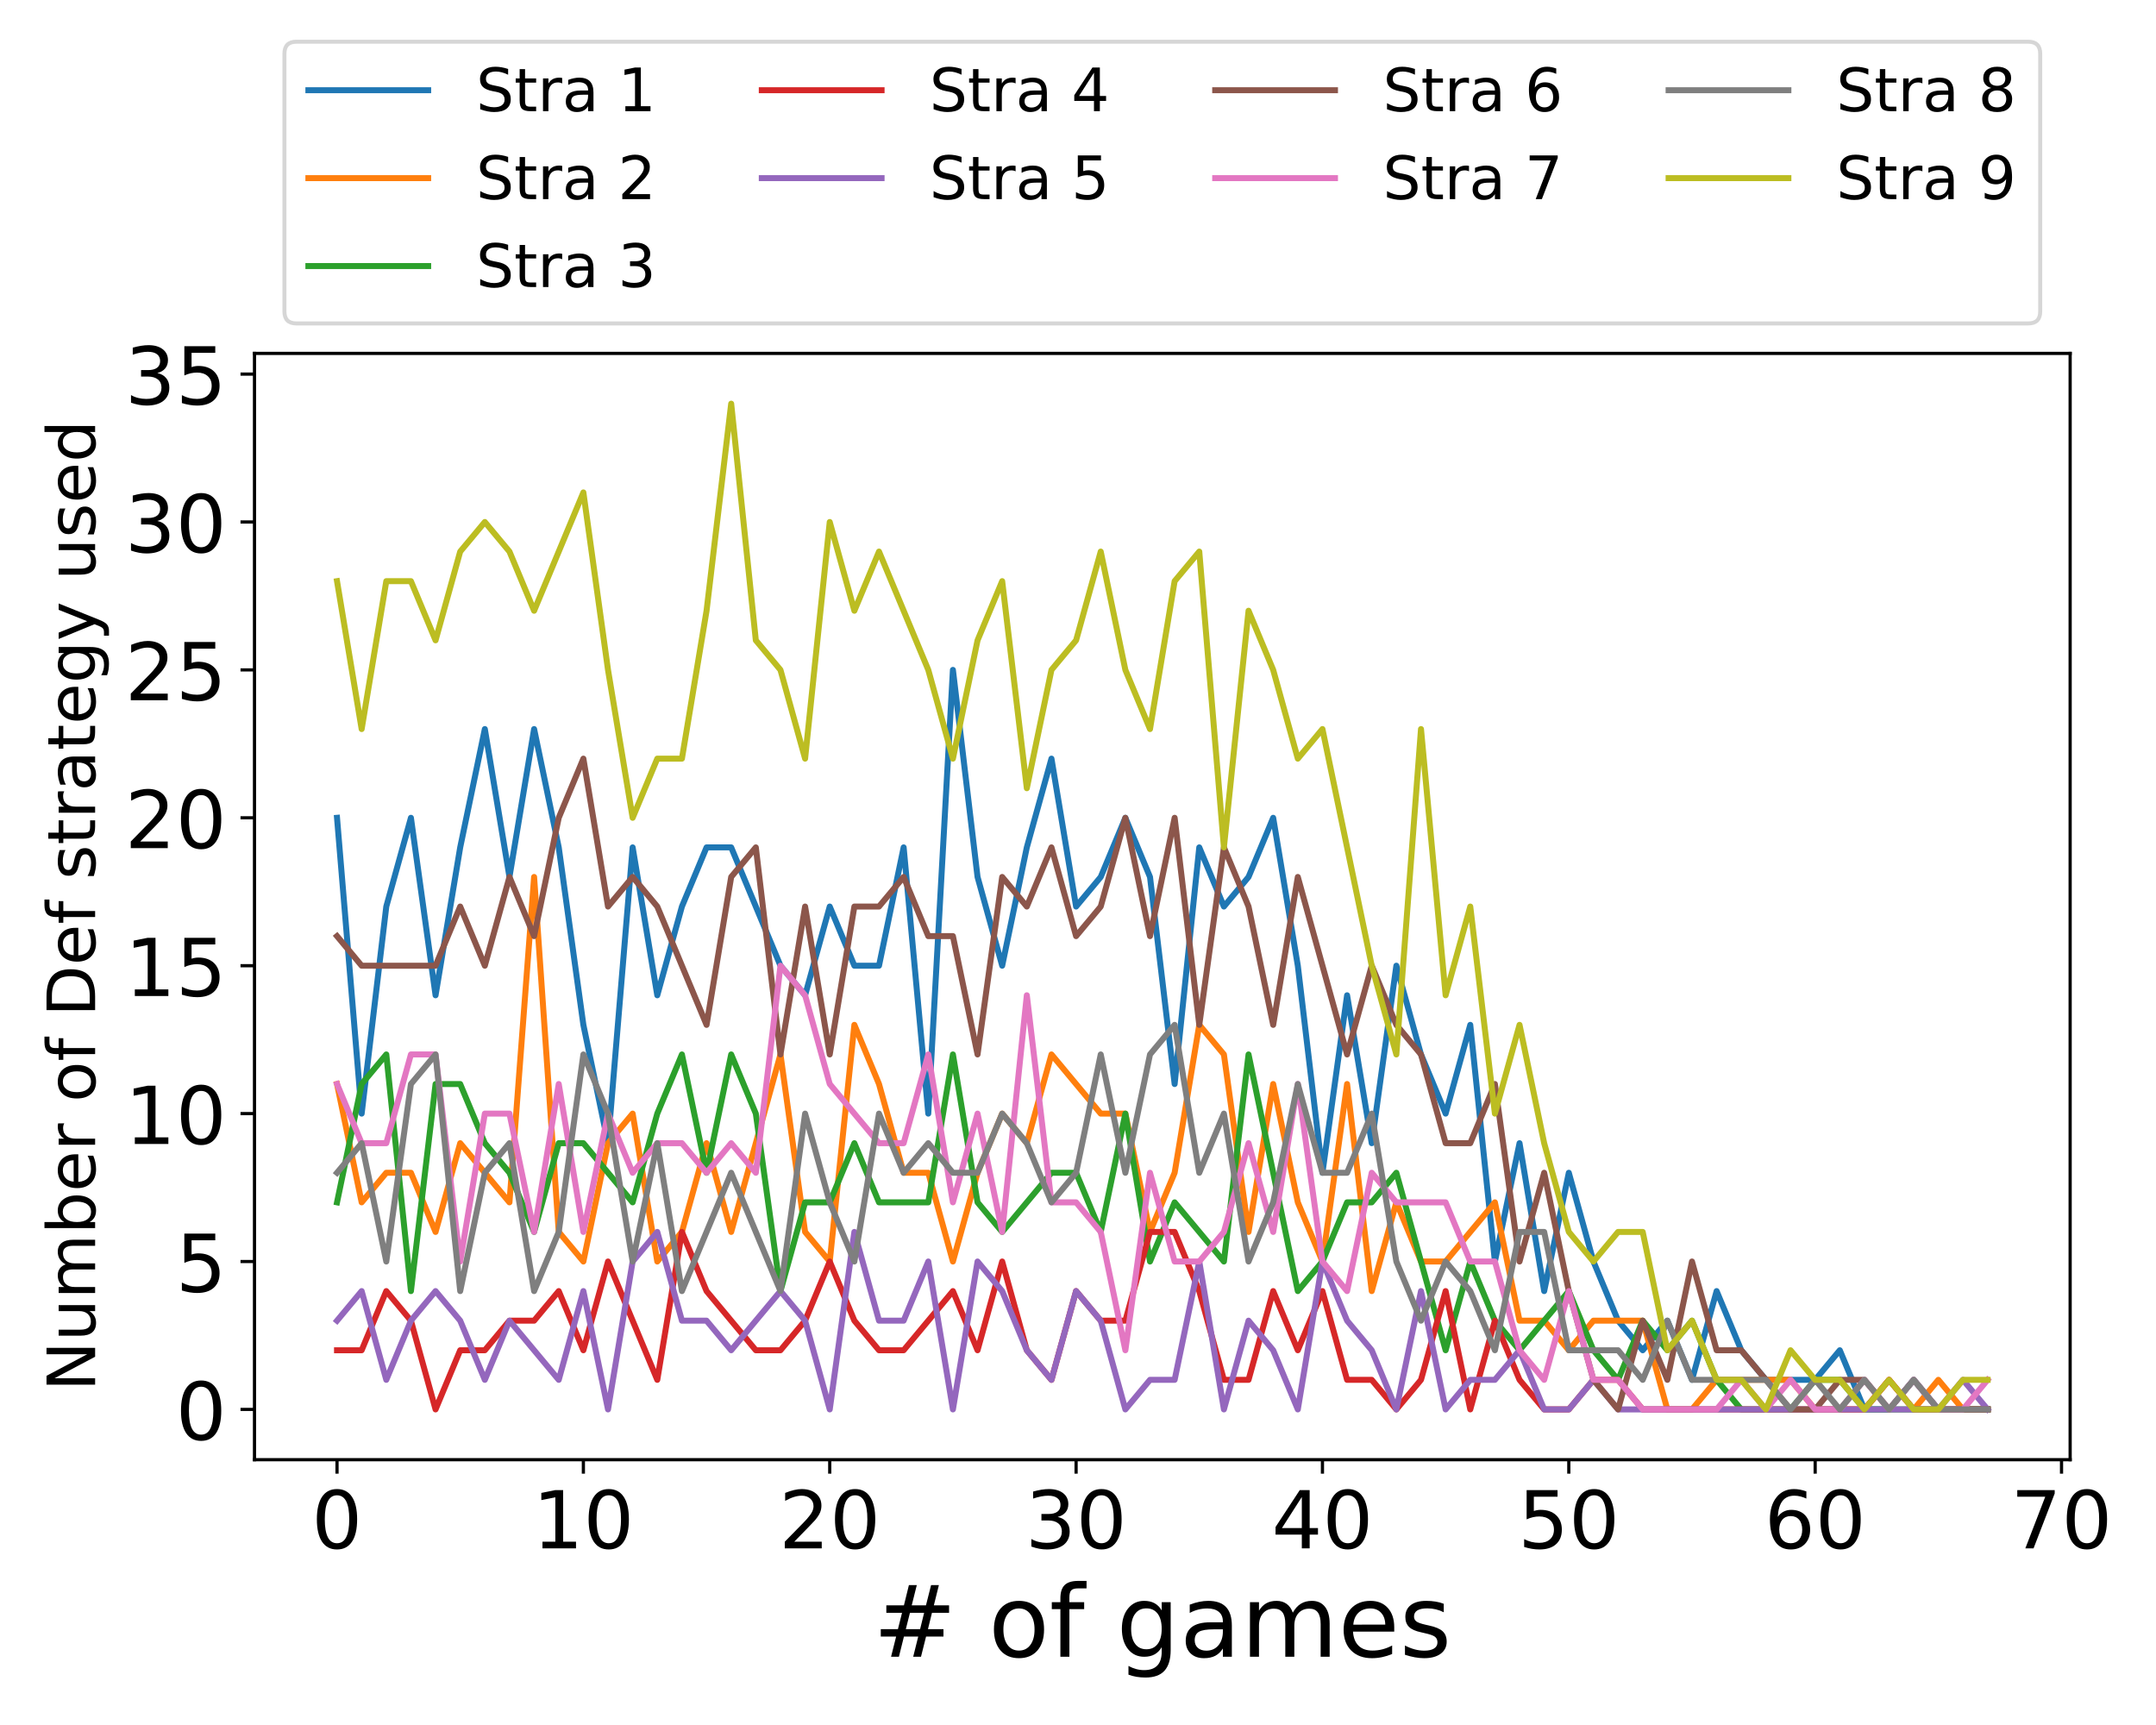 <?xml version="1.0" encoding="utf-8" standalone="no"?>
<!DOCTYPE svg PUBLIC "-//W3C//DTD SVG 1.1//EN"
  "http://www.w3.org/Graphics/SVG/1.1/DTD/svg11.dtd">
<!-- Created with matplotlib (https://matplotlib.org/) -->
<svg height="432pt" version="1.1" viewBox="0 0 540 432" width="540pt" xmlns="http://www.w3.org/2000/svg" xmlns:xlink="http://www.w3.org/1999/xlink">
 <defs>
  <style type="text/css">
*{stroke-linecap:butt;stroke-linejoin:round;}
  </style>
 </defs>
 <g id="figure_1">
  <g id="patch_1">
   <path d="M 0 432 
L 540 432 
L 540 0 
L 0 0 
z
" style="fill:#ffffff;"/>
  </g>
  <g id="axes_1">
   <g id="patch_2">
    <path d="M 63.74 365.56 
L 518.497 365.56 
L 518.497 88.5 
L 63.74 88.5 
z
" style="fill:#ffffff;"/>
   </g>
   <g id="matplotlib.axis_1">
    <g id="xtick_1">
     <g id="line2d_1">
      <defs>
       <path d="M 0 0 
L 0 3.5 
" id="m84ed1417e3" style="stroke:#000000;stroke-width:0.8;"/>
      </defs>
      <g>
       <use style="stroke:#000000;stroke-width:0.8;" x="84.411" xlink:href="#m84ed1417e3" y="365.56"/>
      </g>
     </g>
     <g id="text_1">
      <!-- 0 -->
      <defs>
       <path d="M 31.781 66.406 
Q 24.172 66.406 20.328 58.906 
Q 16.5 51.422 16.5 36.375 
Q 16.5 21.391 20.328 13.891 
Q 24.172 6.391 31.781 6.391 
Q 39.453 6.391 43.281 13.891 
Q 47.125 21.391 47.125 36.375 
Q 47.125 51.422 43.281 58.906 
Q 39.453 66.406 31.781 66.406 
z
M 31.781 74.219 
Q 44.047 74.219 50.516 64.516 
Q 56.984 54.828 56.984 36.375 
Q 56.984 17.969 50.516 8.266 
Q 44.047 -1.422 31.781 -1.422 
Q 19.531 -1.422 13.062 8.266 
Q 6.594 17.969 6.594 36.375 
Q 6.594 54.828 13.062 64.516 
Q 19.531 74.219 31.781 74.219 
z
" id="DejaVuSans-48"/>
      </defs>
      <g transform="translate(78.048 387.757)scale(0.2 -0.2)">
       <use xlink:href="#DejaVuSans-48"/>
      </g>
     </g>
    </g>
    <g id="xtick_2">
     <g id="line2d_2">
      <g>
       <use style="stroke:#000000;stroke-width:0.8;" x="146.115" xlink:href="#m84ed1417e3" y="365.56"/>
      </g>
     </g>
     <g id="text_2">
      <!-- 10 -->
      <defs>
       <path d="M 12.406 8.297 
L 28.516 8.297 
L 28.516 63.922 
L 10.984 60.406 
L 10.984 69.391 
L 28.422 72.906 
L 38.281 72.906 
L 38.281 8.297 
L 54.391 8.297 
L 54.391 0 
L 12.406 0 
z
" id="DejaVuSans-49"/>
      </defs>
      <g transform="translate(133.39 387.757)scale(0.2 -0.2)">
       <use xlink:href="#DejaVuSans-49"/>
       <use x="63.623" xlink:href="#DejaVuSans-48"/>
      </g>
     </g>
    </g>
    <g id="xtick_3">
     <g id="line2d_3">
      <g>
       <use style="stroke:#000000;stroke-width:0.8;" x="207.819" xlink:href="#m84ed1417e3" y="365.56"/>
      </g>
     </g>
     <g id="text_3">
      <!-- 20 -->
      <defs>
       <path d="M 19.188 8.297 
L 53.609 8.297 
L 53.609 0 
L 7.328 0 
L 7.328 8.297 
Q 12.938 14.109 22.625 23.891 
Q 32.328 33.688 34.812 36.531 
Q 39.547 41.844 41.422 45.531 
Q 43.312 49.219 43.312 52.781 
Q 43.312 58.594 39.234 62.25 
Q 35.156 65.922 28.609 65.922 
Q 23.969 65.922 18.812 64.312 
Q 13.672 62.703 7.812 59.422 
L 7.812 69.391 
Q 13.766 71.781 18.938 73 
Q 24.125 74.219 28.422 74.219 
Q 39.75 74.219 46.484 68.547 
Q 53.219 62.891 53.219 53.422 
Q 53.219 48.922 51.531 44.891 
Q 49.859 40.875 45.406 35.406 
Q 44.188 33.984 37.641 27.219 
Q 31.109 20.453 19.188 8.297 
z
" id="DejaVuSans-50"/>
      </defs>
      <g transform="translate(195.094 387.757)scale(0.2 -0.2)">
       <use xlink:href="#DejaVuSans-50"/>
       <use x="63.623" xlink:href="#DejaVuSans-48"/>
      </g>
     </g>
    </g>
    <g id="xtick_4">
     <g id="line2d_4">
      <g>
       <use style="stroke:#000000;stroke-width:0.8;" x="269.522" xlink:href="#m84ed1417e3" y="365.56"/>
      </g>
     </g>
     <g id="text_4">
      <!-- 30 -->
      <defs>
       <path d="M 40.578 39.312 
Q 47.656 37.797 51.625 33 
Q 55.609 28.219 55.609 21.188 
Q 55.609 10.406 48.188 4.484 
Q 40.766 -1.422 27.094 -1.422 
Q 22.516 -1.422 17.656 -0.516 
Q 12.797 0.391 7.625 2.203 
L 7.625 11.719 
Q 11.719 9.328 16.594 8.109 
Q 21.484 6.891 26.812 6.891 
Q 36.078 6.891 40.938 10.547 
Q 45.797 14.203 45.797 21.188 
Q 45.797 27.641 41.281 31.266 
Q 36.766 34.906 28.719 34.906 
L 20.219 34.906 
L 20.219 43.016 
L 29.109 43.016 
Q 36.375 43.016 40.234 45.922 
Q 44.094 48.828 44.094 54.297 
Q 44.094 59.906 40.109 62.906 
Q 36.141 65.922 28.719 65.922 
Q 24.656 65.922 20.016 65.031 
Q 15.375 64.156 9.812 62.312 
L 9.812 71.094 
Q 15.438 72.656 20.344 73.438 
Q 25.25 74.219 29.594 74.219 
Q 40.828 74.219 47.359 69.109 
Q 53.906 64.016 53.906 55.328 
Q 53.906 49.266 50.438 45.094 
Q 46.969 40.922 40.578 39.312 
z
" id="DejaVuSans-51"/>
      </defs>
      <g transform="translate(256.797 387.757)scale(0.2 -0.2)">
       <use xlink:href="#DejaVuSans-51"/>
       <use x="63.623" xlink:href="#DejaVuSans-48"/>
      </g>
     </g>
    </g>
    <g id="xtick_5">
     <g id="line2d_5">
      <g>
       <use style="stroke:#000000;stroke-width:0.8;" x="331.226" xlink:href="#m84ed1417e3" y="365.56"/>
      </g>
     </g>
     <g id="text_5">
      <!-- 40 -->
      <defs>
       <path d="M 37.797 64.312 
L 12.891 25.391 
L 37.797 25.391 
z
M 35.203 72.906 
L 47.609 72.906 
L 47.609 25.391 
L 58.016 25.391 
L 58.016 17.188 
L 47.609 17.188 
L 47.609 0 
L 37.797 0 
L 37.797 17.188 
L 4.891 17.188 
L 4.891 26.703 
z
" id="DejaVuSans-52"/>
      </defs>
      <g transform="translate(318.501 387.757)scale(0.2 -0.2)">
       <use xlink:href="#DejaVuSans-52"/>
       <use x="63.623" xlink:href="#DejaVuSans-48"/>
      </g>
     </g>
    </g>
    <g id="xtick_6">
     <g id="line2d_6">
      <g>
       <use style="stroke:#000000;stroke-width:0.8;" x="392.93" xlink:href="#m84ed1417e3" y="365.56"/>
      </g>
     </g>
     <g id="text_6">
      <!-- 50 -->
      <defs>
       <path d="M 10.797 72.906 
L 49.516 72.906 
L 49.516 64.594 
L 19.828 64.594 
L 19.828 46.734 
Q 21.969 47.469 24.109 47.828 
Q 26.266 48.188 28.422 48.188 
Q 40.625 48.188 47.75 41.5 
Q 54.891 34.812 54.891 23.391 
Q 54.891 11.625 47.562 5.094 
Q 40.234 -1.422 26.906 -1.422 
Q 22.312 -1.422 17.547 -0.641 
Q 12.797 0.141 7.719 1.703 
L 7.719 11.625 
Q 12.109 9.234 16.797 8.062 
Q 21.484 6.891 26.703 6.891 
Q 35.156 6.891 40.078 11.328 
Q 45.016 15.766 45.016 23.391 
Q 45.016 31 40.078 35.438 
Q 35.156 39.891 26.703 39.891 
Q 22.75 39.891 18.812 39.016 
Q 14.891 38.141 10.797 36.281 
z
" id="DejaVuSans-53"/>
      </defs>
      <g transform="translate(380.205 387.757)scale(0.2 -0.2)">
       <use xlink:href="#DejaVuSans-53"/>
       <use x="63.623" xlink:href="#DejaVuSans-48"/>
      </g>
     </g>
    </g>
    <g id="xtick_7">
     <g id="line2d_7">
      <g>
       <use style="stroke:#000000;stroke-width:0.8;" x="454.634" xlink:href="#m84ed1417e3" y="365.56"/>
      </g>
     </g>
     <g id="text_7">
      <!-- 60 -->
      <defs>
       <path d="M 33.016 40.375 
Q 26.375 40.375 22.484 35.828 
Q 18.609 31.297 18.609 23.391 
Q 18.609 15.531 22.484 10.953 
Q 26.375 6.391 33.016 6.391 
Q 39.656 6.391 43.531 10.953 
Q 47.406 15.531 47.406 23.391 
Q 47.406 31.297 43.531 35.828 
Q 39.656 40.375 33.016 40.375 
z
M 52.594 71.297 
L 52.594 62.312 
Q 48.875 64.062 45.094 64.984 
Q 41.312 65.922 37.594 65.922 
Q 27.828 65.922 22.672 59.328 
Q 17.531 52.734 16.797 39.406 
Q 19.672 43.656 24.016 45.922 
Q 28.375 48.188 33.594 48.188 
Q 44.578 48.188 50.953 41.516 
Q 57.328 34.859 57.328 23.391 
Q 57.328 12.156 50.688 5.359 
Q 44.047 -1.422 33.016 -1.422 
Q 20.359 -1.422 13.672 8.266 
Q 6.984 17.969 6.984 36.375 
Q 6.984 53.656 15.188 63.938 
Q 23.391 74.219 37.203 74.219 
Q 40.922 74.219 44.703 73.484 
Q 48.484 72.75 52.594 71.297 
z
" id="DejaVuSans-54"/>
      </defs>
      <g transform="translate(441.909 387.757)scale(0.2 -0.2)">
       <use xlink:href="#DejaVuSans-54"/>
       <use x="63.623" xlink:href="#DejaVuSans-48"/>
      </g>
     </g>
    </g>
    <g id="xtick_8">
     <g id="line2d_8">
      <g>
       <use style="stroke:#000000;stroke-width:0.8;" x="516.338" xlink:href="#m84ed1417e3" y="365.56"/>
      </g>
     </g>
     <g id="text_8">
      <!-- 70 -->
      <defs>
       <path d="M 8.203 72.906 
L 55.078 72.906 
L 55.078 68.703 
L 28.609 0 
L 18.312 0 
L 43.219 64.594 
L 8.203 64.594 
z
" id="DejaVuSans-55"/>
      </defs>
      <g transform="translate(503.613 387.757)scale(0.2 -0.2)">
       <use xlink:href="#DejaVuSans-55"/>
       <use x="63.623" xlink:href="#DejaVuSans-48"/>
      </g>
     </g>
    </g>
    <g id="text_9">
     <!-- # of games -->
     <defs>
      <path d="M 51.125 44 
L 36.922 44 
L 32.812 27.688 
L 47.125 27.688 
z
M 43.797 71.781 
L 38.719 51.516 
L 52.984 51.516 
L 58.109 71.781 
L 65.922 71.781 
L 60.891 51.516 
L 76.125 51.516 
L 76.125 44 
L 58.984 44 
L 54.984 27.688 
L 70.516 27.688 
L 70.516 20.219 
L 53.078 20.219 
L 48 0 
L 40.188 0 
L 45.219 20.219 
L 30.906 20.219 
L 25.875 0 
L 18.016 0 
L 23.094 20.219 
L 7.719 20.219 
L 7.719 27.688 
L 24.906 27.688 
L 29 44 
L 13.281 44 
L 13.281 51.516 
L 30.906 51.516 
L 35.891 71.781 
z
" id="DejaVuSans-35"/>
      <path id="DejaVuSans-32"/>
      <path d="M 30.609 48.391 
Q 23.391 48.391 19.188 42.75 
Q 14.984 37.109 14.984 27.297 
Q 14.984 17.484 19.156 11.844 
Q 23.344 6.203 30.609 6.203 
Q 37.797 6.203 41.984 11.859 
Q 46.188 17.531 46.188 27.297 
Q 46.188 37.016 41.984 42.703 
Q 37.797 48.391 30.609 48.391 
z
M 30.609 56 
Q 42.328 56 49.016 48.375 
Q 55.719 40.766 55.719 27.297 
Q 55.719 13.875 49.016 6.219 
Q 42.328 -1.422 30.609 -1.422 
Q 18.844 -1.422 12.172 6.219 
Q 5.516 13.875 5.516 27.297 
Q 5.516 40.766 12.172 48.375 
Q 18.844 56 30.609 56 
z
" id="DejaVuSans-111"/>
      <path d="M 37.109 75.984 
L 37.109 68.5 
L 28.516 68.5 
Q 23.688 68.5 21.797 66.547 
Q 19.922 64.594 19.922 59.516 
L 19.922 54.688 
L 34.719 54.688 
L 34.719 47.703 
L 19.922 47.703 
L 19.922 0 
L 10.891 0 
L 10.891 47.703 
L 2.297 47.703 
L 2.297 54.688 
L 10.891 54.688 
L 10.891 58.5 
Q 10.891 67.625 15.141 71.797 
Q 19.391 75.984 28.609 75.984 
z
" id="DejaVuSans-102"/>
      <path d="M 45.406 27.984 
Q 45.406 37.75 41.375 43.109 
Q 37.359 48.484 30.078 48.484 
Q 22.859 48.484 18.828 43.109 
Q 14.797 37.75 14.797 27.984 
Q 14.797 18.266 18.828 12.891 
Q 22.859 7.516 30.078 7.516 
Q 37.359 7.516 41.375 12.891 
Q 45.406 18.266 45.406 27.984 
z
M 54.391 6.781 
Q 54.391 -7.172 48.188 -13.984 
Q 42 -20.797 29.203 -20.797 
Q 24.469 -20.797 20.266 -20.094 
Q 16.062 -19.391 12.109 -17.922 
L 12.109 -9.188 
Q 16.062 -11.328 19.922 -12.344 
Q 23.781 -13.375 27.781 -13.375 
Q 36.625 -13.375 41.016 -8.766 
Q 45.406 -4.156 45.406 5.172 
L 45.406 9.625 
Q 42.625 4.781 38.281 2.391 
Q 33.938 0 27.875 0 
Q 17.828 0 11.672 7.656 
Q 5.516 15.328 5.516 27.984 
Q 5.516 40.672 11.672 48.328 
Q 17.828 56 27.875 56 
Q 33.938 56 38.281 53.609 
Q 42.625 51.219 45.406 46.391 
L 45.406 54.688 
L 54.391 54.688 
z
" id="DejaVuSans-103"/>
      <path d="M 34.281 27.484 
Q 23.391 27.484 19.188 25 
Q 14.984 22.516 14.984 16.5 
Q 14.984 11.719 18.141 8.906 
Q 21.297 6.109 26.703 6.109 
Q 34.188 6.109 38.703 11.406 
Q 43.219 16.703 43.219 25.484 
L 43.219 27.484 
z
M 52.203 31.203 
L 52.203 0 
L 43.219 0 
L 43.219 8.297 
Q 40.141 3.328 35.547 0.953 
Q 30.953 -1.422 24.312 -1.422 
Q 15.922 -1.422 10.953 3.297 
Q 6 8.016 6 15.922 
Q 6 25.141 12.172 29.828 
Q 18.359 34.516 30.609 34.516 
L 43.219 34.516 
L 43.219 35.406 
Q 43.219 41.609 39.141 45 
Q 35.062 48.391 27.688 48.391 
Q 23 48.391 18.547 47.266 
Q 14.109 46.141 10.016 43.891 
L 10.016 52.203 
Q 14.938 54.109 19.578 55.047 
Q 24.219 56 28.609 56 
Q 40.484 56 46.344 49.844 
Q 52.203 43.703 52.203 31.203 
z
" id="DejaVuSans-97"/>
      <path d="M 52 44.188 
Q 55.375 50.25 60.062 53.125 
Q 64.75 56 71.094 56 
Q 79.641 56 84.281 50.016 
Q 88.922 44.047 88.922 33.016 
L 88.922 0 
L 79.891 0 
L 79.891 32.719 
Q 79.891 40.578 77.094 44.375 
Q 74.312 48.188 68.609 48.188 
Q 61.625 48.188 57.562 43.547 
Q 53.516 38.922 53.516 30.906 
L 53.516 0 
L 44.484 0 
L 44.484 32.719 
Q 44.484 40.625 41.703 44.406 
Q 38.922 48.188 33.109 48.188 
Q 26.219 48.188 22.156 43.531 
Q 18.109 38.875 18.109 30.906 
L 18.109 0 
L 9.078 0 
L 9.078 54.688 
L 18.109 54.688 
L 18.109 46.188 
Q 21.188 51.219 25.484 53.609 
Q 29.781 56 35.688 56 
Q 41.656 56 45.828 52.969 
Q 50 49.953 52 44.188 
z
" id="DejaVuSans-109"/>
      <path d="M 56.203 29.594 
L 56.203 25.203 
L 14.891 25.203 
Q 15.484 15.922 20.484 11.062 
Q 25.484 6.203 34.422 6.203 
Q 39.594 6.203 44.453 7.469 
Q 49.312 8.734 54.109 11.281 
L 54.109 2.781 
Q 49.266 0.734 44.188 -0.344 
Q 39.109 -1.422 33.891 -1.422 
Q 20.797 -1.422 13.156 6.188 
Q 5.516 13.812 5.516 26.812 
Q 5.516 40.234 12.766 48.109 
Q 20.016 56 32.328 56 
Q 43.359 56 49.781 48.891 
Q 56.203 41.797 56.203 29.594 
z
M 47.219 32.234 
Q 47.125 39.594 43.094 43.984 
Q 39.062 48.391 32.422 48.391 
Q 24.906 48.391 20.391 44.141 
Q 15.875 39.891 15.188 32.172 
z
" id="DejaVuSans-101"/>
      <path d="M 44.281 53.078 
L 44.281 44.578 
Q 40.484 46.531 36.375 47.5 
Q 32.281 48.484 27.875 48.484 
Q 21.188 48.484 17.844 46.438 
Q 14.5 44.391 14.5 40.281 
Q 14.5 37.156 16.891 35.375 
Q 19.281 33.594 26.516 31.984 
L 29.594 31.297 
Q 39.156 29.25 43.188 25.516 
Q 47.219 21.781 47.219 15.094 
Q 47.219 7.469 41.188 3.016 
Q 35.156 -1.422 24.609 -1.422 
Q 20.219 -1.422 15.453 -0.562 
Q 10.688 0.297 5.422 2 
L 5.422 11.281 
Q 10.406 8.688 15.234 7.391 
Q 20.062 6.109 24.812 6.109 
Q 31.156 6.109 34.562 8.281 
Q 37.984 10.453 37.984 14.406 
Q 37.984 18.062 35.516 20.016 
Q 33.062 21.969 24.703 23.781 
L 21.578 24.516 
Q 13.234 26.266 9.516 29.906 
Q 5.812 33.547 5.812 39.891 
Q 5.812 47.609 11.281 51.797 
Q 16.75 56 26.812 56 
Q 31.781 56 36.172 55.266 
Q 40.578 54.547 44.281 53.078 
z
" id="DejaVuSans-115"/>
     </defs>
     <g transform="translate(218.675 414.912)scale(0.25 -0.25)">
      <use xlink:href="#DejaVuSans-35"/>
      <use x="83.789" xlink:href="#DejaVuSans-32"/>
      <use x="115.576" xlink:href="#DejaVuSans-111"/>
      <use x="176.758" xlink:href="#DejaVuSans-102"/>
      <use x="211.963" xlink:href="#DejaVuSans-32"/>
      <use x="243.75" xlink:href="#DejaVuSans-103"/>
      <use x="307.227" xlink:href="#DejaVuSans-97"/>
      <use x="368.506" xlink:href="#DejaVuSans-109"/>
      <use x="465.918" xlink:href="#DejaVuSans-101"/>
      <use x="527.441" xlink:href="#DejaVuSans-115"/>
     </g>
    </g>
   </g>
   <g id="matplotlib.axis_2">
    <g id="ytick_1">
     <g id="line2d_9">
      <defs>
       <path d="M 0 0 
L -3.5 0 
" id="maa4c3f28f7" style="stroke:#000000;stroke-width:0.8;"/>
      </defs>
      <g>
       <use style="stroke:#000000;stroke-width:0.8;" x="63.74" xlink:href="#maa4c3f28f7" y="352.966"/>
      </g>
     </g>
     <g id="text_10">
      <!-- 0 -->
      <g transform="translate(44.015 360.565)scale(0.2 -0.2)">
       <use xlink:href="#DejaVuSans-48"/>
      </g>
     </g>
    </g>
    <g id="ytick_2">
     <g id="line2d_10">
      <g>
       <use style="stroke:#000000;stroke-width:0.8;" x="63.74" xlink:href="#maa4c3f28f7" y="315.926"/>
      </g>
     </g>
     <g id="text_11">
      <!-- 5 -->
      <g transform="translate(44.015 323.525)scale(0.2 -0.2)">
       <use xlink:href="#DejaVuSans-53"/>
      </g>
     </g>
    </g>
    <g id="ytick_3">
     <g id="line2d_11">
      <g>
       <use style="stroke:#000000;stroke-width:0.8;" x="63.74" xlink:href="#maa4c3f28f7" y="278.886"/>
      </g>
     </g>
     <g id="text_12">
      <!-- 10 -->
      <g transform="translate(31.29 286.485)scale(0.2 -0.2)">
       <use xlink:href="#DejaVuSans-49"/>
       <use x="63.623" xlink:href="#DejaVuSans-48"/>
      </g>
     </g>
    </g>
    <g id="ytick_4">
     <g id="line2d_12">
      <g>
       <use style="stroke:#000000;stroke-width:0.8;" x="63.74" xlink:href="#maa4c3f28f7" y="241.846"/>
      </g>
     </g>
     <g id="text_13">
      <!-- 15 -->
      <g transform="translate(31.29 249.444)scale(0.2 -0.2)">
       <use xlink:href="#DejaVuSans-49"/>
       <use x="63.623" xlink:href="#DejaVuSans-53"/>
      </g>
     </g>
    </g>
    <g id="ytick_5">
     <g id="line2d_13">
      <g>
       <use style="stroke:#000000;stroke-width:0.8;" x="63.74" xlink:href="#maa4c3f28f7" y="204.806"/>
      </g>
     </g>
     <g id="text_14">
      <!-- 20 -->
      <g transform="translate(31.29 212.404)scale(0.2 -0.2)">
       <use xlink:href="#DejaVuSans-50"/>
       <use x="63.623" xlink:href="#DejaVuSans-48"/>
      </g>
     </g>
    </g>
    <g id="ytick_6">
     <g id="line2d_14">
      <g>
       <use style="stroke:#000000;stroke-width:0.8;" x="63.74" xlink:href="#maa4c3f28f7" y="167.766"/>
      </g>
     </g>
     <g id="text_15">
      <!-- 25 -->
      <g transform="translate(31.29 175.364)scale(0.2 -0.2)">
       <use xlink:href="#DejaVuSans-50"/>
       <use x="63.623" xlink:href="#DejaVuSans-53"/>
      </g>
     </g>
    </g>
    <g id="ytick_7">
     <g id="line2d_15">
      <g>
       <use style="stroke:#000000;stroke-width:0.8;" x="63.74" xlink:href="#maa4c3f28f7" y="130.726"/>
      </g>
     </g>
     <g id="text_16">
      <!-- 30 -->
      <g transform="translate(31.29 138.324)scale(0.2 -0.2)">
       <use xlink:href="#DejaVuSans-51"/>
       <use x="63.623" xlink:href="#DejaVuSans-48"/>
      </g>
     </g>
    </g>
    <g id="ytick_8">
     <g id="line2d_16">
      <g>
       <use style="stroke:#000000;stroke-width:0.8;" x="63.74" xlink:href="#maa4c3f28f7" y="93.686"/>
      </g>
     </g>
     <g id="text_17">
      <!-- 35 -->
      <g transform="translate(31.29 101.284)scale(0.2 -0.2)">
       <use xlink:href="#DejaVuSans-51"/>
       <use x="63.623" xlink:href="#DejaVuSans-53"/>
      </g>
     </g>
    </g>
    <g id="text_18">
     <!-- Number of Def strategy used -->
     <defs>
      <path d="M 9.812 72.906 
L 23.094 72.906 
L 55.422 11.922 
L 55.422 72.906 
L 64.984 72.906 
L 64.984 0 
L 51.703 0 
L 19.391 60.984 
L 19.391 0 
L 9.812 0 
z
" id="DejaVuSans-78"/>
      <path d="M 8.5 21.578 
L 8.5 54.688 
L 17.484 54.688 
L 17.484 21.922 
Q 17.484 14.156 20.5 10.266 
Q 23.531 6.391 29.594 6.391 
Q 36.859 6.391 41.078 11.031 
Q 45.312 15.672 45.312 23.688 
L 45.312 54.688 
L 54.297 54.688 
L 54.297 0 
L 45.312 0 
L 45.312 8.406 
Q 42.047 3.422 37.719 1 
Q 33.406 -1.422 27.688 -1.422 
Q 18.266 -1.422 13.375 4.438 
Q 8.5 10.297 8.5 21.578 
z
M 31.109 56 
z
" id="DejaVuSans-117"/>
      <path d="M 48.688 27.297 
Q 48.688 37.203 44.609 42.844 
Q 40.531 48.484 33.406 48.484 
Q 26.266 48.484 22.188 42.844 
Q 18.109 37.203 18.109 27.297 
Q 18.109 17.391 22.188 11.75 
Q 26.266 6.109 33.406 6.109 
Q 40.531 6.109 44.609 11.75 
Q 48.688 17.391 48.688 27.297 
z
M 18.109 46.391 
Q 20.953 51.266 25.266 53.625 
Q 29.594 56 35.594 56 
Q 45.562 56 51.781 48.094 
Q 58.016 40.188 58.016 27.297 
Q 58.016 14.406 51.781 6.484 
Q 45.562 -1.422 35.594 -1.422 
Q 29.594 -1.422 25.266 0.953 
Q 20.953 3.328 18.109 8.203 
L 18.109 0 
L 9.078 0 
L 9.078 75.984 
L 18.109 75.984 
z
" id="DejaVuSans-98"/>
      <path d="M 41.109 46.297 
Q 39.594 47.172 37.812 47.578 
Q 36.031 48 33.891 48 
Q 26.266 48 22.188 43.047 
Q 18.109 38.094 18.109 28.812 
L 18.109 0 
L 9.078 0 
L 9.078 54.688 
L 18.109 54.688 
L 18.109 46.188 
Q 20.953 51.172 25.484 53.578 
Q 30.031 56 36.531 56 
Q 37.453 56 38.578 55.875 
Q 39.703 55.766 41.062 55.516 
z
" id="DejaVuSans-114"/>
      <path d="M 19.672 64.797 
L 19.672 8.109 
L 31.594 8.109 
Q 46.688 8.109 53.688 14.938 
Q 60.688 21.781 60.688 36.531 
Q 60.688 51.172 53.688 57.984 
Q 46.688 64.797 31.594 64.797 
z
M 9.812 72.906 
L 30.078 72.906 
Q 51.266 72.906 61.172 64.094 
Q 71.094 55.281 71.094 36.531 
Q 71.094 17.672 61.125 8.828 
Q 51.172 0 30.078 0 
L 9.812 0 
z
" id="DejaVuSans-68"/>
      <path d="M 18.312 70.219 
L 18.312 54.688 
L 36.812 54.688 
L 36.812 47.703 
L 18.312 47.703 
L 18.312 18.016 
Q 18.312 11.328 20.141 9.422 
Q 21.969 7.516 27.594 7.516 
L 36.812 7.516 
L 36.812 0 
L 27.594 0 
Q 17.188 0 13.234 3.875 
Q 9.281 7.766 9.281 18.016 
L 9.281 47.703 
L 2.688 47.703 
L 2.688 54.688 
L 9.281 54.688 
L 9.281 70.219 
z
" id="DejaVuSans-116"/>
      <path d="M 32.172 -5.078 
Q 28.375 -14.844 24.75 -17.812 
Q 21.141 -20.797 15.094 -20.797 
L 7.906 -20.797 
L 7.906 -13.281 
L 13.188 -13.281 
Q 16.891 -13.281 18.938 -11.516 
Q 21 -9.766 23.484 -3.219 
L 25.094 0.875 
L 2.984 54.688 
L 12.5 54.688 
L 29.594 11.922 
L 46.688 54.688 
L 56.203 54.688 
z
" id="DejaVuSans-121"/>
      <path d="M 45.406 46.391 
L 45.406 75.984 
L 54.391 75.984 
L 54.391 0 
L 45.406 0 
L 45.406 8.203 
Q 42.578 3.328 38.25 0.953 
Q 33.938 -1.422 27.875 -1.422 
Q 17.969 -1.422 11.734 6.484 
Q 5.516 14.406 5.516 27.297 
Q 5.516 40.188 11.734 48.094 
Q 17.969 56 27.875 56 
Q 33.938 56 38.25 53.625 
Q 42.578 51.266 45.406 46.391 
z
M 14.797 27.297 
Q 14.797 17.391 18.875 11.75 
Q 22.953 6.109 30.078 6.109 
Q 37.203 6.109 41.297 11.75 
Q 45.406 17.391 45.406 27.297 
Q 45.406 37.203 41.297 42.844 
Q 37.203 48.484 30.078 48.484 
Q 22.953 48.484 18.875 42.844 
Q 14.797 37.203 14.797 27.297 
z
" id="DejaVuSans-100"/>
     </defs>
     <g transform="translate(23.824 348.409)rotate(-90)scale(0.167 -0.167)">
      <use xlink:href="#DejaVuSans-78"/>
      <use x="74.805" xlink:href="#DejaVuSans-117"/>
      <use x="138.184" xlink:href="#DejaVuSans-109"/>
      <use x="235.596" xlink:href="#DejaVuSans-98"/>
      <use x="299.072" xlink:href="#DejaVuSans-101"/>
      <use x="360.596" xlink:href="#DejaVuSans-114"/>
      <use x="401.709" xlink:href="#DejaVuSans-32"/>
      <use x="433.496" xlink:href="#DejaVuSans-111"/>
      <use x="494.678" xlink:href="#DejaVuSans-102"/>
      <use x="529.883" xlink:href="#DejaVuSans-32"/>
      <use x="561.67" xlink:href="#DejaVuSans-68"/>
      <use x="638.672" xlink:href="#DejaVuSans-101"/>
      <use x="700.195" xlink:href="#DejaVuSans-102"/>
      <use x="735.4" xlink:href="#DejaVuSans-32"/>
      <use x="767.188" xlink:href="#DejaVuSans-115"/>
      <use x="819.287" xlink:href="#DejaVuSans-116"/>
      <use x="858.496" xlink:href="#DejaVuSans-114"/>
      <use x="899.609" xlink:href="#DejaVuSans-97"/>
      <use x="960.889" xlink:href="#DejaVuSans-116"/>
      <use x="1000.098" xlink:href="#DejaVuSans-101"/>
      <use x="1061.621" xlink:href="#DejaVuSans-103"/>
      <use x="1125.098" xlink:href="#DejaVuSans-121"/>
      <use x="1184.277" xlink:href="#DejaVuSans-32"/>
      <use x="1216.064" xlink:href="#DejaVuSans-117"/>
      <use x="1279.443" xlink:href="#DejaVuSans-115"/>
      <use x="1331.543" xlink:href="#DejaVuSans-101"/>
      <use x="1393.066" xlink:href="#DejaVuSans-100"/>
     </g>
    </g>
   </g>
   <g id="line2d_17">
    <path clip-path="url(#p3083679494)" d="M 84.411 204.806 
L 90.581 278.886 
L 96.752 227.03 
L 102.922 204.806 
L 109.092 249.254 
L 115.263 212.214 
L 121.433 182.582 
L 127.603 219.622 
L 133.774 182.582 
L 139.944 212.214 
L 146.115 256.662 
L 152.285 286.294 
L 158.455 212.214 
L 164.626 249.254 
L 170.796 227.03 
L 176.967 212.214 
L 183.137 212.214 
L 189.307 227.03 
L 195.478 241.846 
L 201.648 249.254 
L 207.819 227.03 
L 213.989 241.846 
L 220.159 241.846 
L 226.33 212.214 
L 232.5 278.886 
L 238.67 167.766 
L 244.841 219.622 
L 251.011 241.846 
L 257.182 212.214 
L 263.352 189.99 
L 269.522 227.03 
L 275.693 219.622 
L 281.863 204.806 
L 288.034 219.622 
L 294.204 271.478 
L 300.374 212.214 
L 306.545 227.03 
L 312.715 219.622 
L 318.885 204.806 
L 325.056 241.846 
L 331.226 293.702 
L 337.397 249.254 
L 343.567 286.294 
L 349.737 241.846 
L 355.908 264.07 
L 362.078 278.886 
L 368.249 256.662 
L 374.419 315.926 
L 380.589 286.294 
L 386.76 323.334 
L 392.93 293.702 
L 399.1 315.926 
L 405.271 330.742 
L 411.441 338.15 
L 417.612 330.742 
L 423.782 345.558 
L 429.952 323.334 
L 436.123 338.15 
L 442.293 345.558 
L 448.464 345.558 
L 454.634 345.558 
L 460.804 338.15 
L 466.975 352.966 
L 473.145 352.966 
L 479.315 345.558 
L 485.486 352.966 
L 491.656 352.966 
L 497.827 352.966 
" style="fill:none;stroke:#1f77b4;stroke-linecap:square;stroke-width:1.5;"/>
   </g>
   <g id="line2d_18">
    <path clip-path="url(#p3083679494)" d="M 84.411 271.478 
L 90.581 301.11 
L 96.752 293.702 
L 102.922 293.702 
L 109.092 308.518 
L 115.263 286.294 
L 121.433 293.702 
L 127.603 301.11 
L 133.774 219.622 
L 139.944 308.518 
L 146.115 315.926 
L 152.285 286.294 
L 158.455 278.886 
L 164.626 315.926 
L 170.796 308.518 
L 176.967 286.294 
L 183.137 308.518 
L 189.307 286.294 
L 195.478 264.07 
L 201.648 308.518 
L 207.819 315.926 
L 213.989 256.662 
L 220.159 271.478 
L 226.33 293.702 
L 232.5 293.702 
L 238.67 315.926 
L 244.841 293.702 
L 251.011 278.886 
L 257.182 286.294 
L 263.352 264.07 
L 269.522 271.478 
L 275.693 278.886 
L 281.863 278.886 
L 288.034 308.518 
L 294.204 293.702 
L 300.374 256.662 
L 306.545 264.07 
L 312.715 308.518 
L 318.885 271.478 
L 325.056 301.11 
L 331.226 315.926 
L 337.397 271.478 
L 343.567 323.334 
L 349.737 301.11 
L 355.908 315.926 
L 362.078 315.926 
L 368.249 308.518 
L 374.419 301.11 
L 380.589 330.742 
L 386.76 330.742 
L 392.93 338.15 
L 399.1 330.742 
L 405.271 330.742 
L 411.441 330.742 
L 417.612 352.966 
L 423.782 352.966 
L 429.952 345.558 
L 436.123 345.558 
L 442.293 345.558 
L 448.464 345.558 
L 454.634 352.966 
L 460.804 352.966 
L 466.975 352.966 
L 473.145 345.558 
L 479.315 352.966 
L 485.486 345.558 
L 491.656 352.966 
L 497.827 352.966 
" style="fill:none;stroke:#ff7f0e;stroke-linecap:square;stroke-width:1.5;"/>
   </g>
   <g id="line2d_19">
    <path clip-path="url(#p3083679494)" d="M 84.411 301.11 
L 90.581 271.478 
L 96.752 264.07 
L 102.922 323.334 
L 109.092 271.478 
L 115.263 271.478 
L 121.433 286.294 
L 127.603 293.702 
L 133.774 308.518 
L 139.944 286.294 
L 146.115 286.294 
L 152.285 293.702 
L 158.455 301.11 
L 164.626 278.886 
L 170.796 264.07 
L 176.967 293.702 
L 183.137 264.07 
L 189.307 278.886 
L 195.478 323.334 
L 201.648 301.11 
L 207.819 301.11 
L 213.989 286.294 
L 220.159 301.11 
L 226.33 301.11 
L 232.5 301.11 
L 238.67 264.07 
L 244.841 301.11 
L 251.011 308.518 
L 257.182 301.11 
L 263.352 293.702 
L 269.522 293.702 
L 275.693 308.518 
L 281.863 278.886 
L 288.034 315.926 
L 294.204 301.11 
L 300.374 308.518 
L 306.545 315.926 
L 312.715 264.07 
L 318.885 293.702 
L 325.056 323.334 
L 331.226 315.926 
L 337.397 301.11 
L 343.567 301.11 
L 349.737 293.702 
L 355.908 315.926 
L 362.078 338.15 
L 368.249 315.926 
L 374.419 330.742 
L 380.589 338.15 
L 386.76 330.742 
L 392.93 323.334 
L 399.1 338.15 
L 405.271 345.558 
L 411.441 330.742 
L 417.612 338.15 
L 423.782 330.742 
L 429.952 345.558 
L 436.123 352.966 
L 442.293 352.966 
L 448.464 352.966 
L 454.634 345.558 
L 460.804 345.558 
L 466.975 352.966 
L 473.145 352.966 
L 479.315 352.966 
L 485.486 352.966 
L 491.656 352.966 
L 497.827 352.966 
" style="fill:none;stroke:#2ca02c;stroke-linecap:square;stroke-width:1.5;"/>
   </g>
   <g id="line2d_20">
    <path clip-path="url(#p3083679494)" d="M 84.411 338.15 
L 90.581 338.15 
L 96.752 323.334 
L 102.922 330.742 
L 109.092 352.966 
L 115.263 338.15 
L 121.433 338.15 
L 127.603 330.742 
L 133.774 330.742 
L 139.944 323.334 
L 146.115 338.15 
L 152.285 315.926 
L 158.455 330.742 
L 164.626 345.558 
L 170.796 308.518 
L 176.967 323.334 
L 183.137 330.742 
L 189.307 338.15 
L 195.478 338.15 
L 201.648 330.742 
L 207.819 315.926 
L 213.989 330.742 
L 220.159 338.15 
L 226.33 338.15 
L 232.5 330.742 
L 238.67 323.334 
L 244.841 338.15 
L 251.011 315.926 
L 257.182 338.15 
L 263.352 345.558 
L 269.522 323.334 
L 275.693 330.742 
L 281.863 330.742 
L 288.034 308.518 
L 294.204 308.518 
L 300.374 323.334 
L 306.545 345.558 
L 312.715 345.558 
L 318.885 323.334 
L 325.056 338.15 
L 331.226 323.334 
L 337.397 345.558 
L 343.567 345.558 
L 349.737 352.966 
L 355.908 345.558 
L 362.078 323.334 
L 368.249 352.966 
L 374.419 330.742 
L 380.589 345.558 
L 386.76 352.966 
L 392.93 352.966 
L 399.1 345.558 
L 405.271 345.558 
L 411.441 352.966 
L 417.612 352.966 
L 423.782 352.966 
L 429.952 352.966 
L 436.123 352.966 
L 442.293 352.966 
L 448.464 352.966 
L 454.634 352.966 
L 460.804 352.966 
L 466.975 352.966 
L 473.145 345.558 
L 479.315 352.966 
L 485.486 352.966 
L 491.656 352.966 
L 497.827 352.966 
" style="fill:none;stroke:#d62728;stroke-linecap:square;stroke-width:1.5;"/>
   </g>
   <g id="line2d_21">
    <path clip-path="url(#p3083679494)" d="M 84.411 330.742 
L 90.581 323.334 
L 96.752 345.558 
L 102.922 330.742 
L 109.092 323.334 
L 115.263 330.742 
L 121.433 345.558 
L 127.603 330.742 
L 133.774 338.15 
L 139.944 345.558 
L 146.115 323.334 
L 152.285 352.966 
L 158.455 315.926 
L 164.626 308.518 
L 170.796 330.742 
L 176.967 330.742 
L 183.137 338.15 
L 189.307 330.742 
L 195.478 323.334 
L 201.648 330.742 
L 207.819 352.966 
L 213.989 308.518 
L 220.159 330.742 
L 226.33 330.742 
L 232.5 315.926 
L 238.67 352.966 
L 244.841 315.926 
L 251.011 323.334 
L 257.182 338.15 
L 263.352 345.558 
L 269.522 323.334 
L 275.693 330.742 
L 281.863 352.966 
L 288.034 345.558 
L 294.204 345.558 
L 300.374 315.926 
L 306.545 352.966 
L 312.715 330.742 
L 318.885 338.15 
L 325.056 352.966 
L 331.226 315.926 
L 337.397 330.742 
L 343.567 338.15 
L 349.737 352.966 
L 355.908 323.334 
L 362.078 352.966 
L 368.249 345.558 
L 374.419 345.558 
L 380.589 338.15 
L 386.76 352.966 
L 392.93 352.966 
L 399.1 345.558 
L 405.271 352.966 
L 411.441 352.966 
L 417.612 352.966 
L 423.782 352.966 
L 429.952 352.966 
L 436.123 352.966 
L 442.293 352.966 
L 448.464 352.966 
L 454.634 352.966 
L 460.804 352.966 
L 466.975 352.966 
L 473.145 352.966 
L 479.315 352.966 
L 485.486 352.966 
L 491.656 345.558 
L 497.827 352.966 
" style="fill:none;stroke:#9467bd;stroke-linecap:square;stroke-width:1.5;"/>
   </g>
   <g id="line2d_22">
    <path clip-path="url(#p3083679494)" d="M 84.411 234.438 
L 90.581 241.846 
L 96.752 241.846 
L 102.922 241.846 
L 109.092 241.846 
L 115.263 227.03 
L 121.433 241.846 
L 127.603 219.622 
L 133.774 234.438 
L 139.944 204.806 
L 146.115 189.99 
L 152.285 227.03 
L 158.455 219.622 
L 164.626 227.03 
L 170.796 241.846 
L 176.967 256.662 
L 183.137 219.622 
L 189.307 212.214 
L 195.478 264.07 
L 201.648 227.03 
L 207.819 264.07 
L 213.989 227.03 
L 220.159 227.03 
L 226.33 219.622 
L 232.5 234.438 
L 238.67 234.438 
L 244.841 264.07 
L 251.011 219.622 
L 257.182 227.03 
L 263.352 212.214 
L 269.522 234.438 
L 275.693 227.03 
L 281.863 204.806 
L 288.034 234.438 
L 294.204 204.806 
L 300.374 256.662 
L 306.545 212.214 
L 312.715 227.03 
L 318.885 256.662 
L 325.056 219.622 
L 331.226 241.846 
L 337.397 264.07 
L 343.567 241.846 
L 349.737 256.662 
L 355.908 264.07 
L 362.078 286.294 
L 368.249 286.294 
L 374.419 271.478 
L 380.589 315.926 
L 386.76 293.702 
L 392.93 323.334 
L 399.1 345.558 
L 405.271 352.966 
L 411.441 330.742 
L 417.612 345.558 
L 423.782 315.926 
L 429.952 338.15 
L 436.123 338.15 
L 442.293 345.558 
L 448.464 352.966 
L 454.634 352.966 
L 460.804 345.558 
L 466.975 345.558 
L 473.145 352.966 
L 479.315 345.558 
L 485.486 352.966 
L 491.656 352.966 
L 497.827 352.966 
" style="fill:none;stroke:#8c564b;stroke-linecap:square;stroke-width:1.5;"/>
   </g>
   <g id="line2d_23">
    <path clip-path="url(#p3083679494)" d="M 84.411 271.478 
L 90.581 286.294 
L 96.752 286.294 
L 102.922 264.07 
L 109.092 264.07 
L 115.263 315.926 
L 121.433 278.886 
L 127.603 278.886 
L 133.774 308.518 
L 139.944 271.478 
L 146.115 308.518 
L 152.285 278.886 
L 158.455 293.702 
L 164.626 286.294 
L 170.796 286.294 
L 176.967 293.702 
L 183.137 286.294 
L 189.307 293.702 
L 195.478 241.846 
L 201.648 249.254 
L 207.819 271.478 
L 213.989 278.886 
L 220.159 286.294 
L 226.33 286.294 
L 232.5 264.07 
L 238.67 301.11 
L 244.841 278.886 
L 251.011 308.518 
L 257.182 249.254 
L 263.352 301.11 
L 269.522 301.11 
L 275.693 308.518 
L 281.863 338.15 
L 288.034 293.702 
L 294.204 315.926 
L 300.374 315.926 
L 306.545 308.518 
L 312.715 286.294 
L 318.885 308.518 
L 325.056 271.478 
L 331.226 315.926 
L 337.397 323.334 
L 343.567 293.702 
L 349.737 301.11 
L 355.908 301.11 
L 362.078 301.11 
L 368.249 315.926 
L 374.419 315.926 
L 380.589 338.15 
L 386.76 345.558 
L 392.93 323.334 
L 399.1 345.558 
L 405.271 345.558 
L 411.441 352.966 
L 417.612 352.966 
L 423.782 352.966 
L 429.952 352.966 
L 436.123 345.558 
L 442.293 352.966 
L 448.464 345.558 
L 454.634 352.966 
L 460.804 352.966 
L 466.975 345.558 
L 473.145 352.966 
L 479.315 345.558 
L 485.486 352.966 
L 491.656 352.966 
L 497.827 345.558 
" style="fill:none;stroke:#e377c2;stroke-linecap:square;stroke-width:1.5;"/>
   </g>
   <g id="line2d_24">
    <path clip-path="url(#p3083679494)" d="M 84.411 293.702 
L 90.581 286.294 
L 96.752 315.926 
L 102.922 271.478 
L 109.092 264.07 
L 115.263 323.334 
L 121.433 293.702 
L 127.603 286.294 
L 133.774 323.334 
L 139.944 308.518 
L 146.115 264.07 
L 152.285 278.886 
L 158.455 315.926 
L 164.626 286.294 
L 170.796 323.334 
L 176.967 308.518 
L 183.137 293.702 
L 189.307 308.518 
L 195.478 323.334 
L 201.648 278.886 
L 207.819 301.11 
L 213.989 315.926 
L 220.159 278.886 
L 226.33 293.702 
L 232.5 286.294 
L 238.67 293.702 
L 244.841 293.702 
L 251.011 278.886 
L 257.182 286.294 
L 263.352 301.11 
L 269.522 293.702 
L 275.693 264.07 
L 281.863 293.702 
L 288.034 264.07 
L 294.204 256.662 
L 300.374 293.702 
L 306.545 278.886 
L 312.715 315.926 
L 318.885 301.11 
L 325.056 271.478 
L 331.226 293.702 
L 337.397 293.702 
L 343.567 278.886 
L 349.737 315.926 
L 355.908 330.742 
L 362.078 315.926 
L 368.249 323.334 
L 374.419 338.15 
L 380.589 308.518 
L 386.76 308.518 
L 392.93 338.15 
L 399.1 338.15 
L 405.271 338.15 
L 411.441 345.558 
L 417.612 330.742 
L 423.782 345.558 
L 429.952 345.558 
L 436.123 345.558 
L 442.293 345.558 
L 448.464 352.966 
L 454.634 345.558 
L 460.804 352.966 
L 466.975 345.558 
L 473.145 352.966 
L 479.315 345.558 
L 485.486 352.966 
L 491.656 352.966 
L 497.827 352.966 
" style="fill:none;stroke:#7f7f7f;stroke-linecap:square;stroke-width:1.5;"/>
   </g>
   <g id="line2d_25">
    <path clip-path="url(#p3083679494)" d="M 84.411 145.542 
L 90.581 182.582 
L 96.752 145.542 
L 102.922 145.542 
L 109.092 160.358 
L 115.263 138.134 
L 121.433 130.726 
L 127.603 138.134 
L 133.774 152.95 
L 139.944 138.134 
L 146.115 123.318 
L 152.285 167.766 
L 158.455 204.806 
L 164.626 189.99 
L 170.796 189.99 
L 176.967 152.95 
L 183.137 101.094 
L 189.307 160.358 
L 195.478 167.766 
L 201.648 189.99 
L 207.819 130.726 
L 213.989 152.95 
L 220.159 138.134 
L 226.33 152.95 
L 232.5 167.766 
L 238.67 189.99 
L 244.841 160.358 
L 251.011 145.542 
L 257.182 197.398 
L 263.352 167.766 
L 269.522 160.358 
L 275.693 138.134 
L 281.863 167.766 
L 288.034 182.582 
L 294.204 145.542 
L 300.374 138.134 
L 306.545 212.214 
L 312.715 152.95 
L 318.885 167.766 
L 325.056 189.99 
L 331.226 182.582 
L 337.397 212.214 
L 343.567 241.846 
L 349.737 264.07 
L 355.908 182.582 
L 362.078 249.254 
L 368.249 227.03 
L 374.419 278.886 
L 380.589 256.662 
L 386.76 286.294 
L 392.93 308.518 
L 399.1 315.926 
L 405.271 308.518 
L 411.441 308.518 
L 417.612 338.15 
L 423.782 330.742 
L 429.952 345.558 
L 436.123 345.558 
L 442.293 352.966 
L 448.464 338.15 
L 454.634 345.558 
L 460.804 345.558 
L 466.975 352.966 
L 473.145 345.558 
L 479.315 352.966 
L 485.486 352.966 
L 491.656 345.558 
L 497.827 345.558 
" style="fill:none;stroke:#bcbd22;stroke-linecap:square;stroke-width:1.5;"/>
   </g>
   <g id="patch_3">
    <path d="M 63.74 365.56 
L 63.74 88.5 
" style="fill:none;stroke:#000000;stroke-linecap:square;stroke-linejoin:miter;stroke-width:0.8;"/>
   </g>
   <g id="patch_4">
    <path d="M 518.497 365.56 
L 518.497 88.5 
" style="fill:none;stroke:#000000;stroke-linecap:square;stroke-linejoin:miter;stroke-width:0.8;"/>
   </g>
   <g id="patch_5">
    <path d="M 63.74 365.56 
L 518.497 365.56 
" style="fill:none;stroke:#000000;stroke-linecap:square;stroke-linejoin:miter;stroke-width:0.8;"/>
   </g>
   <g id="patch_6">
    <path d="M 63.74 88.5 
L 518.497 88.5 
" style="fill:none;stroke:#000000;stroke-linecap:square;stroke-linejoin:miter;stroke-width:0.8;"/>
   </g>
   <g id="legend_1">
    <g id="patch_7">
     <path d="M 74.24 81 
L 507.997 81 
Q 510.997 81 510.997 78 
L 510.997 13.448 
Q 510.997 10.448 507.997 10.448 
L 74.24 10.448 
Q 71.24 10.448 71.24 13.448 
L 71.24 78 
Q 71.24 81 74.24 81 
z
" style="fill:#ffffff;opacity:0.8;stroke:#cccccc;stroke-linejoin:miter;"/>
    </g>
    <g id="line2d_26">
     <path d="M 77.24 22.596 
L 107.24 22.596 
" style="fill:none;stroke:#1f77b4;stroke-linecap:square;stroke-width:1.5;"/>
    </g>
    <g id="line2d_27"/>
    <g id="text_19">
     <!-- Stra 1 -->
     <defs>
      <path d="M 53.516 70.516 
L 53.516 60.891 
Q 47.906 63.578 42.922 64.891 
Q 37.938 66.219 33.297 66.219 
Q 25.25 66.219 20.875 63.094 
Q 16.5 59.969 16.5 54.203 
Q 16.5 49.359 19.406 46.891 
Q 22.312 44.438 30.422 42.922 
L 36.375 41.703 
Q 47.406 39.594 52.656 34.297 
Q 57.906 29 57.906 20.125 
Q 57.906 9.516 50.797 4.047 
Q 43.703 -1.422 29.984 -1.422 
Q 24.812 -1.422 18.969 -0.25 
Q 13.141 0.922 6.891 3.219 
L 6.891 13.375 
Q 12.891 10.016 18.656 8.297 
Q 24.422 6.594 29.984 6.594 
Q 38.422 6.594 43.016 9.906 
Q 47.609 13.234 47.609 19.391 
Q 47.609 24.75 44.312 27.781 
Q 41.016 30.812 33.5 32.328 
L 27.484 33.5 
Q 16.453 35.688 11.516 40.375 
Q 6.594 45.062 6.594 53.422 
Q 6.594 63.094 13.406 68.656 
Q 20.219 74.219 32.172 74.219 
Q 37.312 74.219 42.625 73.281 
Q 47.953 72.359 53.516 70.516 
z
" id="DejaVuSans-83"/>
     </defs>
     <g transform="translate(119.24 27.846)scale(0.15 -0.15)">
      <use xlink:href="#DejaVuSans-83"/>
      <use x="63.477" xlink:href="#DejaVuSans-116"/>
      <use x="102.686" xlink:href="#DejaVuSans-114"/>
      <use x="143.799" xlink:href="#DejaVuSans-97"/>
      <use x="205.078" xlink:href="#DejaVuSans-32"/>
      <use x="236.865" xlink:href="#DejaVuSans-49"/>
     </g>
    </g>
    <g id="line2d_28">
     <path d="M 77.24 44.613 
L 107.24 44.613 
" style="fill:none;stroke:#ff7f0e;stroke-linecap:square;stroke-width:1.5;"/>
    </g>
    <g id="line2d_29"/>
    <g id="text_20">
     <!-- Stra 2 -->
     <g transform="translate(119.24 49.863)scale(0.15 -0.15)">
      <use xlink:href="#DejaVuSans-83"/>
      <use x="63.477" xlink:href="#DejaVuSans-116"/>
      <use x="102.686" xlink:href="#DejaVuSans-114"/>
      <use x="143.799" xlink:href="#DejaVuSans-97"/>
      <use x="205.078" xlink:href="#DejaVuSans-32"/>
      <use x="236.865" xlink:href="#DejaVuSans-50"/>
     </g>
    </g>
    <g id="line2d_30">
     <path d="M 77.24 66.63 
L 107.24 66.63 
" style="fill:none;stroke:#2ca02c;stroke-linecap:square;stroke-width:1.5;"/>
    </g>
    <g id="line2d_31"/>
    <g id="text_21">
     <!-- Stra 3 -->
     <g transform="translate(119.24 71.88)scale(0.15 -0.15)">
      <use xlink:href="#DejaVuSans-83"/>
      <use x="63.477" xlink:href="#DejaVuSans-116"/>
      <use x="102.686" xlink:href="#DejaVuSans-114"/>
      <use x="143.799" xlink:href="#DejaVuSans-97"/>
      <use x="205.078" xlink:href="#DejaVuSans-32"/>
      <use x="236.865" xlink:href="#DejaVuSans-51"/>
     </g>
    </g>
    <g id="line2d_32">
     <path d="M 190.802 22.596 
L 220.802 22.596 
" style="fill:none;stroke:#d62728;stroke-linecap:square;stroke-width:1.5;"/>
    </g>
    <g id="line2d_33"/>
    <g id="text_22">
     <!-- Stra 4 -->
     <g transform="translate(232.802 27.846)scale(0.15 -0.15)">
      <use xlink:href="#DejaVuSans-83"/>
      <use x="63.477" xlink:href="#DejaVuSans-116"/>
      <use x="102.686" xlink:href="#DejaVuSans-114"/>
      <use x="143.799" xlink:href="#DejaVuSans-97"/>
      <use x="205.078" xlink:href="#DejaVuSans-32"/>
      <use x="236.865" xlink:href="#DejaVuSans-52"/>
     </g>
    </g>
    <g id="line2d_34">
     <path d="M 190.802 44.613 
L 220.802 44.613 
" style="fill:none;stroke:#9467bd;stroke-linecap:square;stroke-width:1.5;"/>
    </g>
    <g id="line2d_35"/>
    <g id="text_23">
     <!-- Stra 5 -->
     <g transform="translate(232.802 49.863)scale(0.15 -0.15)">
      <use xlink:href="#DejaVuSans-83"/>
      <use x="63.477" xlink:href="#DejaVuSans-116"/>
      <use x="102.686" xlink:href="#DejaVuSans-114"/>
      <use x="143.799" xlink:href="#DejaVuSans-97"/>
      <use x="205.078" xlink:href="#DejaVuSans-32"/>
      <use x="236.865" xlink:href="#DejaVuSans-53"/>
     </g>
    </g>
    <g id="line2d_36">
     <path d="M 304.363 22.596 
L 334.363 22.596 
" style="fill:none;stroke:#8c564b;stroke-linecap:square;stroke-width:1.5;"/>
    </g>
    <g id="line2d_37"/>
    <g id="text_24">
     <!-- Stra 6 -->
     <g transform="translate(346.363 27.846)scale(0.15 -0.15)">
      <use xlink:href="#DejaVuSans-83"/>
      <use x="63.477" xlink:href="#DejaVuSans-116"/>
      <use x="102.686" xlink:href="#DejaVuSans-114"/>
      <use x="143.799" xlink:href="#DejaVuSans-97"/>
      <use x="205.078" xlink:href="#DejaVuSans-32"/>
      <use x="236.865" xlink:href="#DejaVuSans-54"/>
     </g>
    </g>
    <g id="line2d_38">
     <path d="M 304.363 44.613 
L 334.363 44.613 
" style="fill:none;stroke:#e377c2;stroke-linecap:square;stroke-width:1.5;"/>
    </g>
    <g id="line2d_39"/>
    <g id="text_25">
     <!-- Stra 7 -->
     <g transform="translate(346.363 49.863)scale(0.15 -0.15)">
      <use xlink:href="#DejaVuSans-83"/>
      <use x="63.477" xlink:href="#DejaVuSans-116"/>
      <use x="102.686" xlink:href="#DejaVuSans-114"/>
      <use x="143.799" xlink:href="#DejaVuSans-97"/>
      <use x="205.078" xlink:href="#DejaVuSans-32"/>
      <use x="236.865" xlink:href="#DejaVuSans-55"/>
     </g>
    </g>
    <g id="line2d_40">
     <path d="M 417.925 22.596 
L 447.925 22.596 
" style="fill:none;stroke:#7f7f7f;stroke-linecap:square;stroke-width:1.5;"/>
    </g>
    <g id="line2d_41"/>
    <g id="text_26">
     <!-- Stra 8 -->
     <defs>
      <path d="M 31.781 34.625 
Q 24.75 34.625 20.719 30.859 
Q 16.703 27.094 16.703 20.516 
Q 16.703 13.922 20.719 10.156 
Q 24.75 6.391 31.781 6.391 
Q 38.812 6.391 42.859 10.172 
Q 46.922 13.969 46.922 20.516 
Q 46.922 27.094 42.891 30.859 
Q 38.875 34.625 31.781 34.625 
z
M 21.922 38.812 
Q 15.578 40.375 12.031 44.719 
Q 8.5 49.078 8.5 55.328 
Q 8.5 64.062 14.719 69.141 
Q 20.953 74.219 31.781 74.219 
Q 42.672 74.219 48.875 69.141 
Q 55.078 64.062 55.078 55.328 
Q 55.078 49.078 51.531 44.719 
Q 48 40.375 41.703 38.812 
Q 48.828 37.156 52.797 32.312 
Q 56.781 27.484 56.781 20.516 
Q 56.781 9.906 50.312 4.234 
Q 43.844 -1.422 31.781 -1.422 
Q 19.734 -1.422 13.25 4.234 
Q 6.781 9.906 6.781 20.516 
Q 6.781 27.484 10.781 32.312 
Q 14.797 37.156 21.922 38.812 
z
M 18.312 54.391 
Q 18.312 48.734 21.844 45.562 
Q 25.391 42.391 31.781 42.391 
Q 38.141 42.391 41.719 45.562 
Q 45.312 48.734 45.312 54.391 
Q 45.312 60.062 41.719 63.234 
Q 38.141 66.406 31.781 66.406 
Q 25.391 66.406 21.844 63.234 
Q 18.312 60.062 18.312 54.391 
z
" id="DejaVuSans-56"/>
     </defs>
     <g transform="translate(459.925 27.846)scale(0.15 -0.15)">
      <use xlink:href="#DejaVuSans-83"/>
      <use x="63.477" xlink:href="#DejaVuSans-116"/>
      <use x="102.686" xlink:href="#DejaVuSans-114"/>
      <use x="143.799" xlink:href="#DejaVuSans-97"/>
      <use x="205.078" xlink:href="#DejaVuSans-32"/>
      <use x="236.865" xlink:href="#DejaVuSans-56"/>
     </g>
    </g>
    <g id="line2d_42">
     <path d="M 417.925 44.613 
L 447.925 44.613 
" style="fill:none;stroke:#bcbd22;stroke-linecap:square;stroke-width:1.5;"/>
    </g>
    <g id="line2d_43"/>
    <g id="text_27">
     <!-- Stra 9 -->
     <defs>
      <path d="M 10.984 1.516 
L 10.984 10.5 
Q 14.703 8.734 18.5 7.812 
Q 22.312 6.891 25.984 6.891 
Q 35.75 6.891 40.891 13.453 
Q 46.047 20.016 46.781 33.406 
Q 43.953 29.203 39.594 26.953 
Q 35.25 24.703 29.984 24.703 
Q 19.047 24.703 12.672 31.312 
Q 6.297 37.938 6.297 49.422 
Q 6.297 60.641 12.938 67.422 
Q 19.578 74.219 30.609 74.219 
Q 43.266 74.219 49.922 64.516 
Q 56.594 54.828 56.594 36.375 
Q 56.594 19.141 48.406 8.859 
Q 40.234 -1.422 26.422 -1.422 
Q 22.703 -1.422 18.891 -0.688 
Q 15.094 0.047 10.984 1.516 
z
M 30.609 32.422 
Q 37.25 32.422 41.125 36.953 
Q 45.016 41.5 45.016 49.422 
Q 45.016 57.281 41.125 61.844 
Q 37.25 66.406 30.609 66.406 
Q 23.969 66.406 20.094 61.844 
Q 16.219 57.281 16.219 49.422 
Q 16.219 41.5 20.094 36.953 
Q 23.969 32.422 30.609 32.422 
z
" id="DejaVuSans-57"/>
     </defs>
     <g transform="translate(459.925 49.863)scale(0.15 -0.15)">
      <use xlink:href="#DejaVuSans-83"/>
      <use x="63.477" xlink:href="#DejaVuSans-116"/>
      <use x="102.686" xlink:href="#DejaVuSans-114"/>
      <use x="143.799" xlink:href="#DejaVuSans-97"/>
      <use x="205.078" xlink:href="#DejaVuSans-32"/>
      <use x="236.865" xlink:href="#DejaVuSans-57"/>
     </g>
    </g>
   </g>
  </g>
 </g>
 <defs>
  <clipPath id="p3083679494">
   <rect height="277.06" width="454.757" x="63.74" y="88.5"/>
  </clipPath>
 </defs>
</svg>
